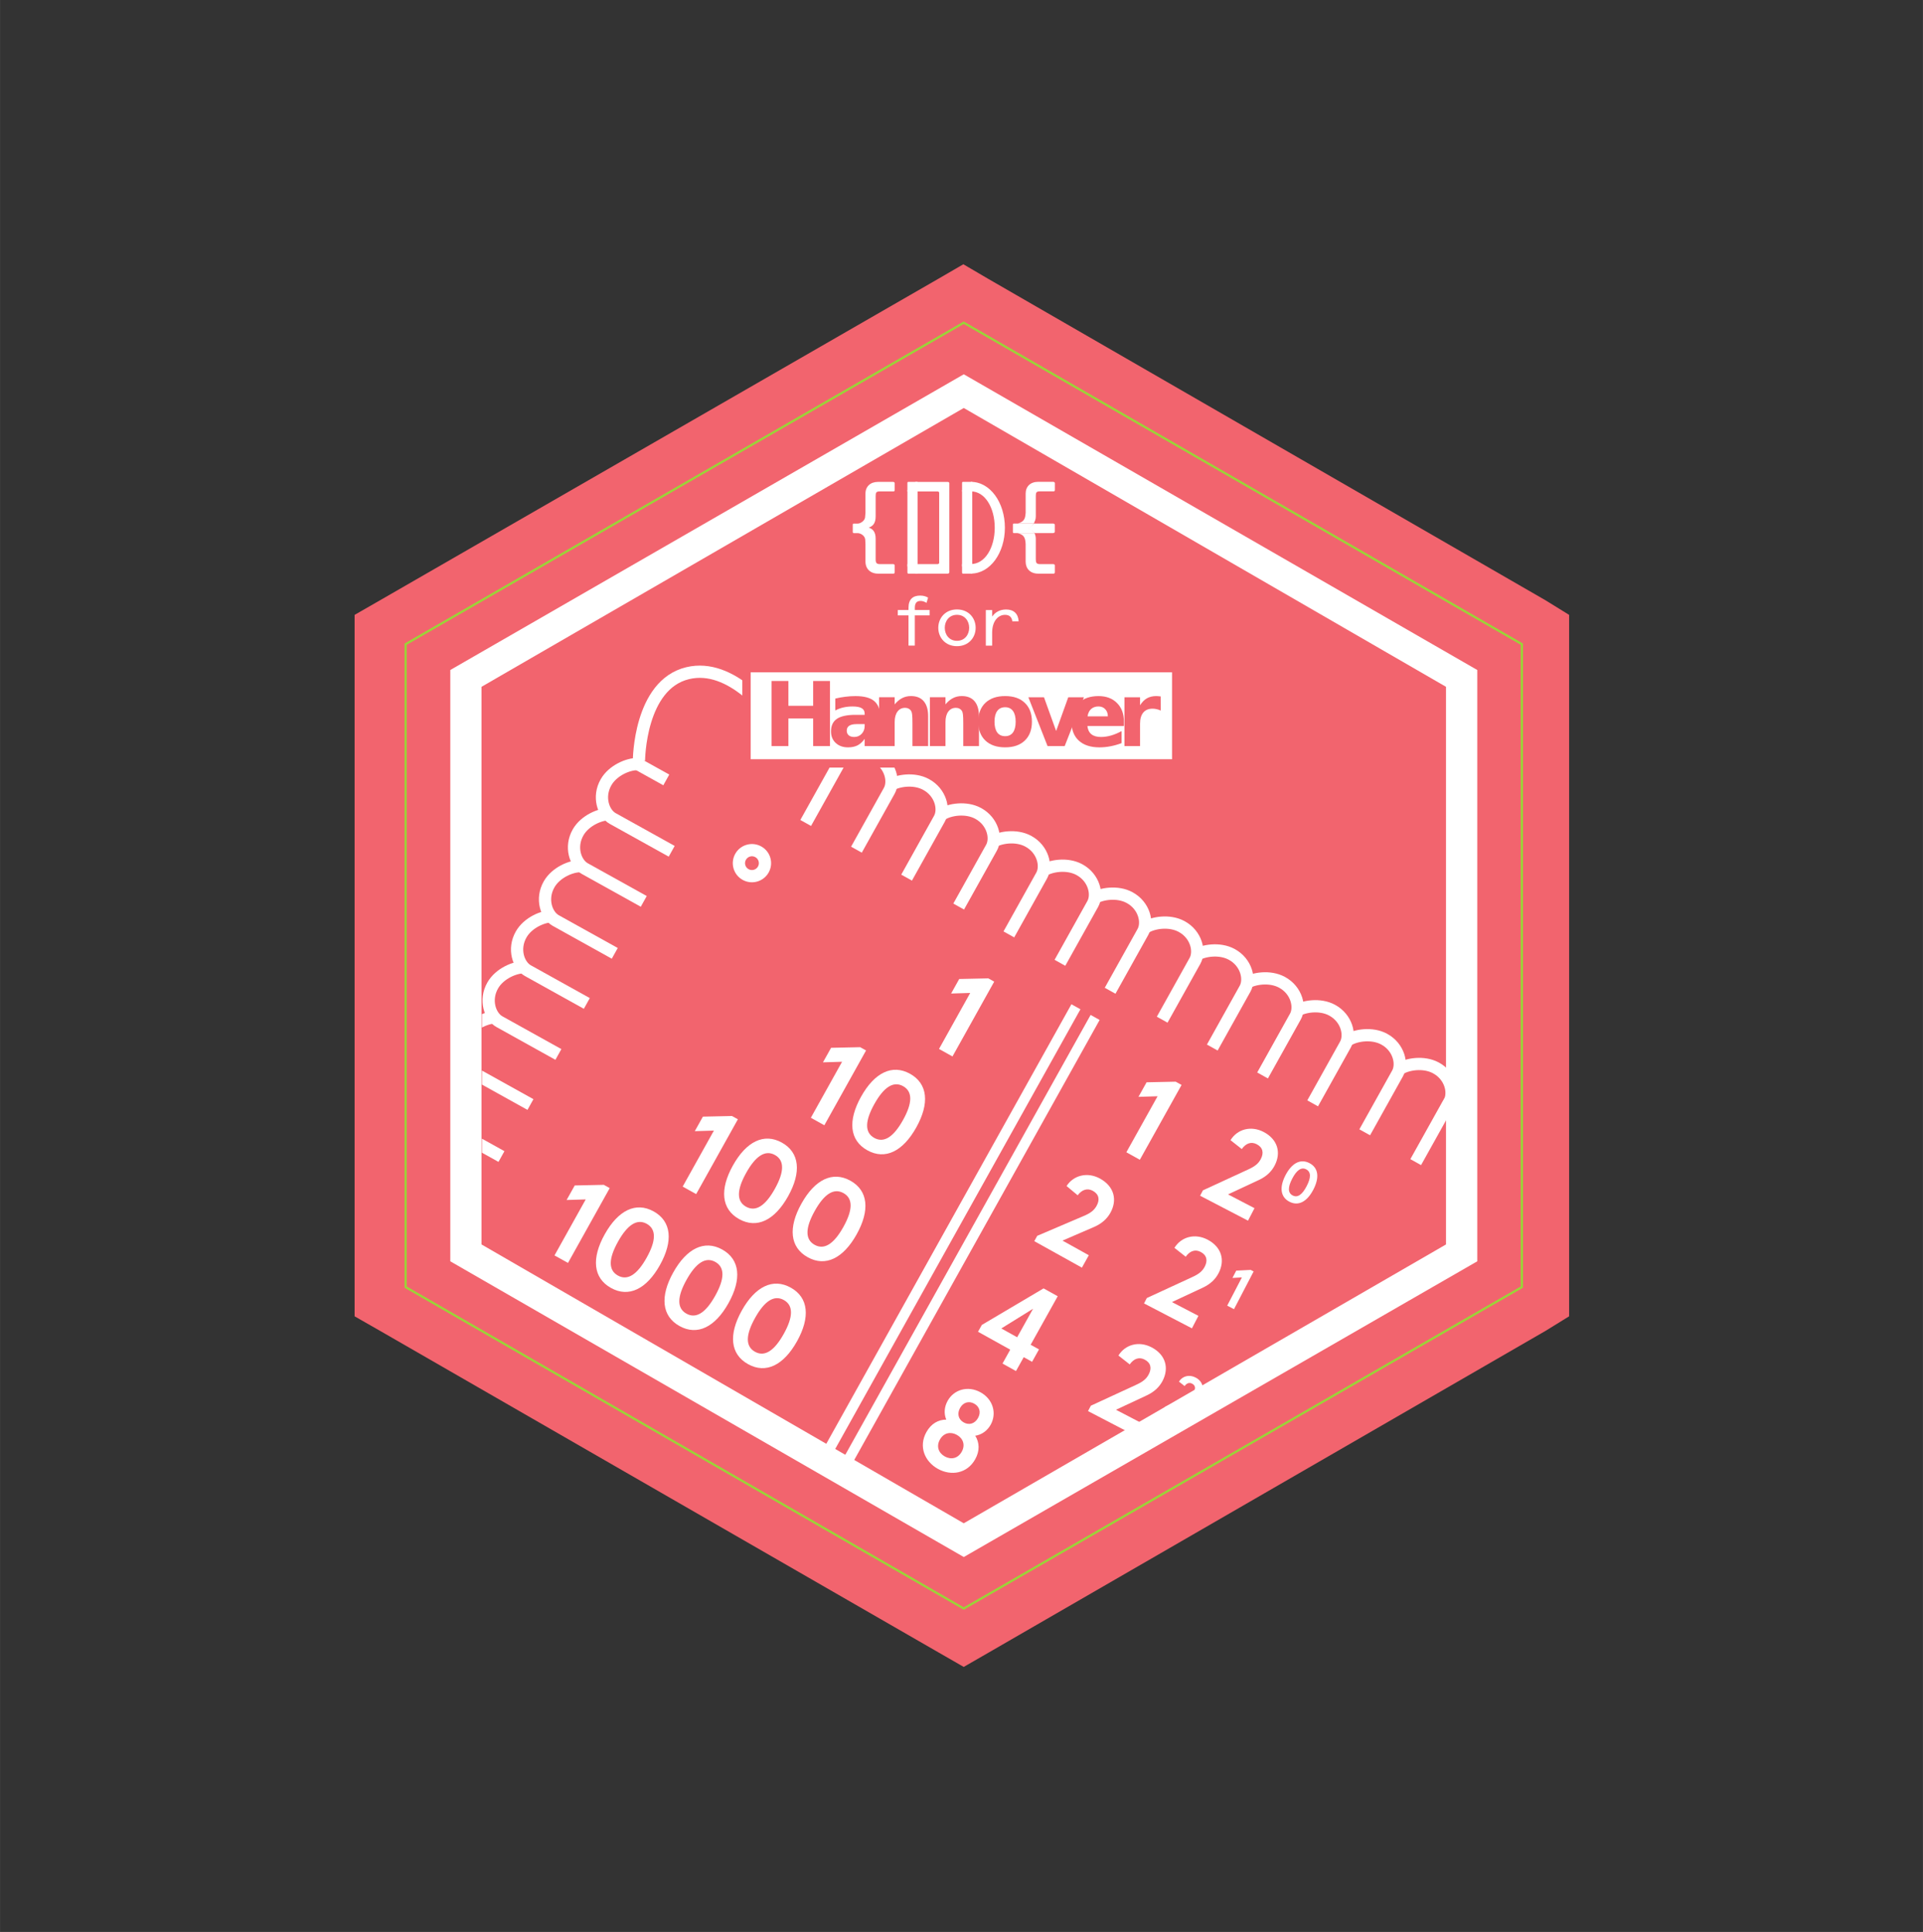 <?xml version="1.0" encoding="UTF-8"?>
<!-- Created with Inkscape (http://www.inkscape.org/) -->
<svg width="52.25mm" height="52.5mm" version="1.1" viewBox="0 0 197.48 198.43" xml:space="preserve" xmlns="http://www.w3.org/2000/svg" xmlns:cc="http://creativecommons.org/ns#" xmlns:dc="http://purl.org/dc/elements/1.1/" xmlns:rdf="http://www.w3.org/1999/02/22-rdf-syntax-ns#"><rect x="0" y="0" width="197.48" height="198.43" fill="#333333" stroke="none"/><defs><clipPath id="clipPath20"><path d="m0 0h198.42v198.42h-198.42z"/></clipPath><clipPath id="clipPath26"><path d="m31 20h136v158h-136z"/></clipPath><clipPath id="clipPath30"><path d="m0 0h199v199h-199z"/></clipPath><clipPath id="clipPath34"><path d="m45.259 129.98v-62.453l54-31.227 54 31.227v62.453l-54 31.225z"/></clipPath><clipPath id="clipPath38"><path d="m0 0h199v199h-199z"/></clipPath><clipPath id="clipPath42"><path d="m0 0h199v199h-199z"/></clipPath><clipPath id="clipPath46"><path d="M 0,198.425 H 198.425 V 0 H 0 Z"/></clipPath><clipPath id="clipPath50"><path d="m0 0h199v199h-199z"/></clipPath></defs><g transform="matrix(1.333 0 0 -1.333 0 198.43)"><g transform="matrix(.688 0 0 .688 5.991 6.199)"><g clip-path="url(#clipPath20)"><g clip-path="url(#clipPath26)"><g clip-path="url(#clipPath30)"><g><path d="m164.35 140.13-62.405 36-2.782 1.63-2.806-1.63-62.51-36-2.849-1.636v-78.555l2.862-1.636 62.51-36 2.835-1.63 2.832 1.63 62.312 36 2.649 1.636v78.555z" fill="#f2646e"/><path d="m39.213 64.657v69.11l60 34.561 60-34.561v-69.11l-60-34.561z" fill="#fff"/><path d="m99.213 171.21-62.5-36v-72.001l62.5-36 62.5 36v72.001zm0-5.771 57.5-33.119v-66.221l-57.5-33.119-57.5 33.119v66.221z" fill="#f2646e"/><path d="m153.21 67.986-54-31.227-54 31.227v62.453l54 31.225 54-31.225z" fill="#f2646e"/></g><g transform="translate(161.71 63.212)"><path d="m0 0-62.501-36-62.5 36v72.001l62.5 36 62.501-36z" fill="none" stroke="#9ad438" stroke-width=".25"/></g></g><g clip-path="url(#clipPath34)"><g clip-path="url(#clipPath38)"><g transform="translate(62.839 122.18)"><path d="m0 0s0.033 8.496 5.467 9.789c4.864 1.157 9.157-4.368 10.427-6.3 0.2-0.304 0.593-0.356 0.898-0.158 0.845 0.55 2.687 0.854 4.049 0.118 1.667-0.901 2.09-2.798 1.507-3.844l-3.678-6.595" fill="none" stroke="#fff" stroke-miterlimit="10" stroke-width="1.372"/></g><g transform="translate(85.313 122.52)"><path d="m0 0c0.845 0.55 2.687 0.854 4.05 0.117 1.666-0.9 2.09-2.797 1.506-3.843l-3.677-6.595" fill="none" stroke="#fff" stroke-miterlimit="10" stroke-width="1.372"/></g><g transform="translate(90.93 119.39)"><path d="m0 0c0.845 0.55 2.687 0.854 4.05 0.117 1.666-0.9 2.09-2.797 1.506-3.843l-3.677-6.595" fill="none" stroke="#fff" stroke-miterlimit="10" stroke-width="1.372"/></g><g transform="translate(96.762 116.15)"><path d="m0 0c0.845 0.55 2.687 0.854 4.05 0.117 1.666-0.9 2.09-2.797 1.506-3.843l-3.677-6.595" fill="none" stroke="#fff" stroke-miterlimit="10" stroke-width="1.372"/></g><g transform="translate(102.38 113.03)"><path d="m0 0c0.845 0.55 2.687 0.854 4.05 0.117 1.666-0.9 2.09-2.797 1.506-3.843l-3.677-6.595" fill="none" stroke="#fff" stroke-miterlimit="10" stroke-width="1.372"/></g><g transform="translate(108.1 109.85)"><path d="m0 0c0.845 0.55 2.687 0.854 4.05 0.117 1.666-0.9 2.09-2.797 1.506-3.843l-3.677-6.595" fill="none" stroke="#fff" stroke-miterlimit="10" stroke-width="1.372"/></g><g transform="translate(113.72 106.72)"><path d="m0 0c0.845 0.55 2.687 0.854 4.05 0.117 1.666-0.9 2.09-2.797 1.506-3.843l-3.677-6.595" fill="none" stroke="#fff" stroke-miterlimit="10" stroke-width="1.372"/></g><g transform="translate(119.55 103.48)"><path d="m0 0c0.845 0.55 2.687 0.854 4.05 0.117 1.666-0.9 2.09-2.797 1.506-3.843l-3.677-6.595" fill="none" stroke="#fff" stroke-miterlimit="10" stroke-width="1.372"/></g><g transform="translate(125.16 100.36)"><path d="m0 0c0.845 0.55 2.687 0.854 4.05 0.117 1.666-0.9 2.09-2.797 1.506-3.843l-3.677-6.595" fill="none" stroke="#fff" stroke-miterlimit="10" stroke-width="1.372"/></g><g transform="translate(130.79 97.233)"><path d="m0 0c0.845 0.55 2.687 0.854 4.05 0.117 1.666-0.9 2.09-2.797 1.506-3.843l-3.677-6.595" fill="none" stroke="#fff" stroke-miterlimit="10" stroke-width="1.372"/></g><g transform="translate(136.4 94.11)"><path d="m0 0c0.845 0.55 2.687 0.854 4.05 0.117 1.666-0.9 2.09-2.797 1.506-3.843l-3.677-6.595" fill="none" stroke="#fff" stroke-miterlimit="10" stroke-width="1.372"/></g><g transform="translate(142.23 90.867)"><path d="m0 0c0.845 0.55 2.687 0.854 4.05 0.117 1.666-0.9 2.09-2.797 1.506-3.843l-3.677-6.595" fill="none" stroke="#fff" stroke-miterlimit="10" stroke-width="1.372"/></g><g transform="translate(148.03 87.644)"><path d="m0 0c0.845 0.55 2.687 0.854 4.05 0.117 1.666-0.9 2.09-2.797 1.506-3.843" fill="none" stroke="#fff" stroke-miterlimit="10" stroke-width="1.372"/></g><g transform="translate(164.93 64.915)"><path d="m0 0c0.551-0.844 0.855-2.683 0.118-4.044-0.902-1.663-2.802-2.087-3.85-1.504l-6.605 3.672" fill="none" stroke="#fff" stroke-miterlimit="10" stroke-width="1.372"/></g><g transform="translate(161.8 59.307)"><path d="m0 0c0.551-0.844 0.855-2.683 0.118-4.044-0.902-1.663-2.802-2.087-3.85-1.504l-6.605 3.672" fill="none" stroke="#fff" stroke-miterlimit="10" stroke-width="1.372"/></g><g transform="translate(158.56 53.483)"><path d="m0 0c0.551-0.844 0.855-2.683 0.118-4.044-0.902-1.663-2.802-2.087-3.85-1.504l-6.605 3.672" fill="none" stroke="#fff" stroke-miterlimit="10" stroke-width="1.372"/></g><g transform="translate(155.7 48.054)"><path d="m0 0c0.551-0.844 0.855-2.683 0.118-4.044-0.902-1.663-2.802-2.087-3.85-1.504l-6.605 3.672" fill="none" stroke="#fff" stroke-miterlimit="10" stroke-width="1.372"/></g><g transform="translate(152.24 42.162)"><path d="m0 0c0.551-0.844 0.855-2.683 0.118-4.044-0.902-1.663-2.802-2.087-3.85-1.504l-6.605 3.672" fill="none" stroke="#fff" stroke-miterlimit="10" stroke-width="1.372"/></g><g transform="translate(149.11 36.554)"><path d="m0 0c0.551-0.844 0.855-2.683 0.118-4.044-0.902-1.663-2.802-2.087-3.85-1.504l-6.605 3.672" fill="none" stroke="#fff" stroke-miterlimit="10" stroke-width="1.372"/></g><g transform="translate(145.87 30.73)"><path d="m0 0c0.551-0.844 0.855-2.683 0.118-4.044-0.902-1.663-2.802-2.087-3.85-1.504l-6.605 3.672" fill="none" stroke="#fff" stroke-miterlimit="10" stroke-width="1.372"/></g><g transform="translate(79.275 125.36)"><path d="m0 0-1.915-3.433" fill="none" stroke="#fff" stroke-miterlimit="10" stroke-width="1.372"/></g><g transform="translate(165.21 65.102)"><path d="m0 0s7.609 4.44 5.847 9.733c-1.576 4.739-8.541 5.473-10.854 5.533-0.364 9e-3 -0.616 0.315-0.608 0.679 0.023 1.007-0.687 2.73-2.032 3.499-1.645 0.94-3.483 0.301-4.066-0.745l-3.678-6.595" fill="none" stroke="#fff" stroke-miterlimit="10" stroke-width="1.372"/></g><g transform="translate(159.91 80.53)"><path d="m0 0-1.915-3.433" fill="none" stroke="#fff" stroke-miterlimit="10" stroke-width="1.372"/></g><g transform="translate(88.352 20.194)"><path d="m0 0c-0.845-0.55-2.687-0.854-4.05-0.117-1.666 0.9-2.09 2.797-1.506 3.843l3.677 6.595" fill="none" stroke="#fff" stroke-miterlimit="10" stroke-width="1.372"/></g><g transform="translate(82.736 23.316)"><path d="m0 0c-0.845-0.55-2.687-0.854-4.05-0.117-1.666 0.9-2.09 2.797-1.506 3.843l3.677 6.595" fill="none" stroke="#fff" stroke-miterlimit="10" stroke-width="1.372"/></g><g transform="translate(76.903 26.559)"><path d="m0 0c-0.845-0.55-2.687-0.854-4.05-0.117-1.666 0.9-2.09 2.797-1.506 3.843l3.677 6.595" fill="none" stroke="#fff" stroke-miterlimit="10" stroke-width="1.372"/></g><g transform="translate(71.287 29.682)"><path d="m0 0c-0.845-0.55-2.687-0.854-4.05-0.117-1.666 0.9-2.09 2.797-1.506 3.843l3.677 6.595" fill="none" stroke="#fff" stroke-miterlimit="10" stroke-width="1.372"/></g><g transform="translate(65.666 32.808)"><path d="m0 0c-0.845-0.55-2.687-0.854-4.05-0.117-1.666 0.9-2.09 2.797-1.506 3.843l3.677 6.595" fill="none" stroke="#fff" stroke-miterlimit="10" stroke-width="1.372"/></g><g transform="translate(60.049 35.93)"><path d="m0 0c-0.845-0.55-2.687-0.854-4.05-0.117-1.666 0.9-2.09 2.797-1.506 3.843l3.677 6.595" fill="none" stroke="#fff" stroke-miterlimit="10" stroke-width="1.372"/></g><g transform="translate(54.217 39.173)"><path d="m0 0c-0.845-0.55-2.687-0.854-4.05-0.117-1.666 0.9-2.09 2.797-1.506 3.843l3.677 6.595" fill="none" stroke="#fff" stroke-miterlimit="10" stroke-width="1.372"/></g><g transform="translate(48.42 42.396)"><path d="m0 0c-0.845-0.55-2.687-0.854-4.05-0.117-1.666 0.9-2.09 2.797-1.506 3.843" fill="none" stroke="#fff" stroke-miterlimit="10" stroke-width="1.372"/></g><g transform="translate(31.242 64.939)"><path d="m0 0s-7.609-4.44-5.847-9.733c1.576-4.739 8.541-5.473 10.854-5.533 0.364-9e-3 0.616-0.315 0.608-0.679-0.023-1.007 0.687-2.73 2.032-3.499 1.645-0.94 3.483-0.301 4.066 0.745l3.678 6.595" fill="none" stroke="#fff" stroke-miterlimit="10" stroke-width="1.372"/></g><g transform="translate(36.542 49.51)"><path d="m0 0 1.915 3.433" fill="none" stroke="#fff" stroke-miterlimit="10" stroke-width="1.372"/></g><g transform="translate(62.658 121.78)"><path d="m0 0c-1.008 0.023-2.735-0.687-3.504-2.03-0.942-1.642-0.301-3.477 0.746-4.06l6.605-3.672" fill="none" stroke="#fff" stroke-miterlimit="10" stroke-width="1.372"/></g><g transform="translate(59.53 116.17)"><path d="m0 0c-1.008 0.023-2.735-0.687-3.504-2.03-0.942-1.642-0.301-3.477 0.746-4.06l6.605-3.672" fill="none" stroke="#fff" stroke-miterlimit="10" stroke-width="1.372"/></g><g transform="translate(56.283 110.35)"><path d="m0 0c-1.008 0.023-2.735-0.687-3.504-2.03-0.942-1.642-0.301-3.477 0.746-4.06l6.605-3.672" fill="none" stroke="#fff" stroke-miterlimit="10" stroke-width="1.372"/></g><g transform="translate(53.155 104.74)"><path d="m0 0c-1.008 0.023-2.735-0.687-3.504-2.03-0.942-1.642-0.301-3.477 0.746-4.06l6.605-3.672" fill="none" stroke="#fff" stroke-miterlimit="10" stroke-width="1.372"/></g><g transform="translate(49.97 99.027)"><path d="m0 0c-1.008 0.023-2.735-0.687-3.504-2.03-0.942-1.642-0.301-3.477 0.746-4.06l6.605-3.672" fill="none" stroke="#fff" stroke-miterlimit="10" stroke-width="1.372"/></g><g transform="translate(46.842 93.419)"><path d="m0 0c-1.008 0.023-2.735-0.687-3.504-2.03-0.942-1.642-0.301-3.477 0.746-4.06l6.605-3.672" fill="none" stroke="#fff" stroke-miterlimit="10" stroke-width="1.372"/></g><g transform="translate(43.595 87.595)"><path d="m0 0c-1.008 0.023-2.735-0.687-3.504-2.03-0.942-1.642-0.301-3.477 0.746-4.06l6.605-3.672" fill="none" stroke="#fff" stroke-miterlimit="10" stroke-width="1.372"/></g><g transform="translate(40.467 81.987)"><path d="m0 0c-1.008 0.023-2.735-0.687-3.504-2.03-0.942-1.642-0.301-3.477 0.746-4.06l6.605-3.672" fill="none" stroke="#fff" stroke-miterlimit="10" stroke-width="1.372"/></g><g transform="translate(37.337 76.374)"><path d="m0 0c-1.008 0.023-2.735-0.687-3.504-2.03-0.942-1.642-0.301-3.477 0.746-4.06l6.605-3.672" fill="none" stroke="#fff" stroke-miterlimit="10" stroke-width="1.372"/></g><g transform="translate(65.899 120.01)"><path d="m0 0-3.438 1.912" fill="none" stroke="#fff" stroke-miterlimit="10" stroke-width="1.372"/></g><g transform="translate(76.766 109.98)"><path d="m0 0c-0.392-0.703-1.28-0.955-1.984-0.564s-0.956 1.278-0.564 1.981c0.391 0.703 1.28 0.955 1.983 0.564 0.704-0.391 0.957-1.278 0.565-1.981z" fill="none" stroke="#fff" stroke-miterlimit="10" stroke-width="1.372"/></g><g fill="#fff"><path d="m102.62 97.419-4.672-8.378-1.51 0.84 3.497 6.272-2.14-0.065 0.908 1.628 3.258 0.07z"/><path d="m88.27 89.712-4.672-8.378-1.51 0.84 3.497 6.272-2.14-0.065 0.908 1.628 3.258 0.07z"/><path d="m89.197 83.709c-1.041-1.868-1.112-3.177-9e-3 -3.79s2.18 0.136 3.222 2.004c1.041 1.867 1.111 3.177 9e-3 3.79-1.103 0.613-2.181-0.136-3.222-2.004m4.699-2.613c-1.495-2.68-3.481-3.678-5.482-2.565-2.002 1.113-2.198 3.324-0.703 6.004 1.495 2.682 3.48 3.679 5.482 2.566 2.001-1.113 2.198-3.323 0.703-6.005"/><path d="m73.917 82.004-4.672-8.378-1.51 0.84 3.497 6.272-2.14-0.065 0.908 1.628 3.258 0.07z"/><path d="m74.844 76.001c-1.041-1.868-1.112-3.177-9e-3 -3.79s2.18 0.136 3.222 2.004c1.041 1.867 1.111 3.177 9e-3 3.79-1.103 0.613-2.181-0.136-3.222-2.004m4.699-2.613c-1.495-2.68-3.481-3.678-5.482-2.565-2.002 1.113-2.198 3.324-0.703 6.004 1.495 2.682 3.48 3.679 5.482 2.566 2.001-1.113 2.198-3.323 0.703-6.005"/><path d="m82.519 71.734c-1.041-1.868-1.112-3.177-9e-3 -3.79s2.18 0.136 3.222 2.004c1.041 1.867 1.111 3.177 9e-3 3.79-1.103 0.613-2.181-0.136-3.222-2.004m4.699-2.613c-1.495-2.68-3.481-3.678-5.482-2.565-2.002 1.113-2.198 3.324-0.703 6.004 1.495 2.682 3.48 3.679 5.482 2.566 2.001-1.113 2.198-3.323 0.703-6.005"/><path d="m59.564 74.296-4.672-8.378-1.51 0.84 3.497 6.272-2.14-0.065 0.908 1.628 3.258 0.07z"/><path d="m60.49 68.294c-1.041-1.868-1.112-3.177-9e-3 -3.79s2.18 0.136 3.222 2.004c1.041 1.867 1.111 3.177 9e-3 3.79-1.103 0.613-2.181-0.136-3.222-2.004m4.699-2.613c-1.495-2.68-3.481-3.678-5.482-2.565-2.002 1.113-2.198 3.324-0.703 6.004 1.495 2.682 3.48 3.679 5.482 2.566 2.001-1.113 2.198-3.323 0.703-6.005"/><path d="m68.166 64.026c-1.041-1.868-1.112-3.177-9e-3 -3.79s2.18 0.136 3.222 2.004c1.041 1.867 1.111 3.177 9e-3 3.79-1.103 0.613-2.181-0.136-3.222-2.004m4.699-2.613c-1.495-2.68-3.481-3.678-5.482-2.565-2.002 1.113-2.198 3.324-0.703 6.004 1.495 2.682 3.48 3.679 5.482 2.566 2.001-1.113 2.198-3.323 0.703-6.005"/><path d="m75.841 59.758c-1.041-1.868-1.112-3.177-9e-3 -3.79s2.18 0.136 3.222 2.004c1.041 1.867 1.111 3.177 9e-3 3.79-1.103 0.613-2.181-0.136-3.222-2.004m4.699-2.613c-1.495-2.68-3.481-3.678-5.482-2.565-2.002 1.113-2.198 3.324-0.703 6.004 1.495 2.682 3.48 3.679 5.482 2.566 2.001-1.113 2.198-3.323 0.703-6.005"/><path d="m46.137 60.586c-1.041-1.868-1.112-3.177-9e-3 -3.79s2.18 0.136 3.222 2.004c1.041 1.867 1.111 3.177 9e-3 3.79-1.103 0.613-2.181-0.136-3.222-2.004m4.699-2.613c-1.495-2.68-3.481-3.678-5.482-2.565-2.002 1.113-2.198 3.324-0.703 6.004 1.495 2.682 3.48 3.679 5.482 2.566 2.001-1.113 2.198-3.323 0.703-6.005"/><path d="m53.812 56.318c-1.041-1.868-1.112-3.177-9e-3 -3.79s2.18 0.136 3.222 2.004c1.041 1.867 1.111 3.177 9e-3 3.79-1.103 0.613-2.181-0.136-3.222-2.004m4.699-2.613c-1.495-2.68-3.481-3.678-5.482-2.565-2.002 1.113-2.198 3.324-0.703 6.004 1.495 2.682 3.48 3.679 5.482 2.566 2.001-1.113 2.198-3.323 0.703-6.005"/><path d="m61.488 52.051c-1.041-1.868-1.112-3.177-9e-3 -3.79s2.18 0.136 3.222 2.004c1.041 1.867 1.111 3.177 9e-3 3.79-1.103 0.613-2.181-0.136-3.222-2.004m4.699-2.613c-1.495-2.68-3.481-3.678-5.482-2.565-2.002 1.113-2.198 3.324-0.703 6.004 1.495 2.682 3.48 3.679 5.482 2.566 2.001-1.113 2.198-3.323 0.703-6.005"/><path d="m69.163 47.783c-1.041-1.868-1.112-3.177-9e-3 -3.79s2.18 0.136 3.222 2.004c1.041 1.867 1.111 3.177 9e-3 3.79-1.103 0.613-2.181-0.136-3.222-2.004m4.699-2.613c-1.495-2.68-3.481-3.678-5.482-2.565-2.002 1.113-2.198 3.324-0.703 6.004 1.495 2.682 3.48 3.679 5.482 2.566 2.001-1.113 2.198-3.323 0.703-6.005"/><path d="m123.6 85.849-4.672-8.378-1.51 0.84 3.497 6.272-2.14-0.065 0.908 1.628 3.258 0.07z"/><path d="m107.44 68.954 5.152 2.199c0.858 0.355 1.229 0.682 1.495 1.16 0.381 0.683 0.267 1.295-0.417 1.675-0.599 0.333-1.215 0.158-1.704-0.495l-1.244 1.036c0.791 1.223 2.356 1.607 3.759 0.827 1.594-0.886 1.938-2.41 1.15-3.823-0.374-0.67-0.957-1.208-1.828-1.587l-3.538-1.529 2.949-1.639-0.774-1.389-5.334 2.966z"/><path d="m105.19 57.592 1.782 3.195-3.556-2.208zm-0.775-1.389-3.608 2.006 0.428 0.766 6.913 4.09 1.582-0.879-3.03-5.434 0.935-0.519-0.775-1.39-0.935 0.52-0.867-1.555-1.51 0.839z"/><path d="m98.797 49.676c-0.354-0.635-0.199-1.285 0.413-1.625 0.611-0.34 1.247-0.13 1.601 0.505 0.347 0.622 0.184 1.261-0.427 1.601s-1.24 0.141-1.587-0.481m-2.259-3.543c-0.433-0.777-0.135-1.509 0.549-1.889 0.683-0.38 1.463-0.248 1.897 0.53 0.433 0.777 0.135 1.509-0.549 1.889-0.683 0.38-1.463 0.248-1.897-0.53m5.688 1.667c-0.38-0.682-1.002-1.12-1.726-1.236 0.47-0.762 0.522-1.684-6e-3 -2.63-0.908-1.628-2.719-1.891-4.181-1.078-1.463 0.813-2.193 2.489-1.285 4.117 0.528 0.946 1.328 1.395 2.224 1.397-0.283 0.675-0.225 1.427 0.156 2.109 0.694 1.246 2.257 1.74 3.684 0.947 1.426-0.793 1.828-2.38 1.134-3.626"/><path d="m89.935 41.816-4.672-8.378-1.51 0.84 3.497 6.272-2.14-0.065 0.908 1.628 3.258 0.07z"/><path d="m89.958 34.277c-0.454-0.814-0.161-1.668 0.546-2.061 0.72-0.4 1.589-0.192 2.043 0.622 0.48 0.86 0.172 1.659-0.547 2.06-0.72 0.399-1.562 0.24-2.042-0.621m2.912 1.955c1.534-0.853 2.094-2.607 1.187-4.234-0.868-1.557-2.721-2.063-4.327-1.17-1.582 0.879-2.157 2.72-1.282 4.289 0.28 0.501 0.754 0.959 1.228 1.244l4.881 3.01 1.678-0.933-3.557-2.099z"/></g><g transform="translate(111.77 94.605)"><path d="m0 0-32.722-58.679" fill="none" stroke="#fff" stroke-miterlimit="10" stroke-width="1.156"/></g><g transform="translate(113.92 93.41)"><path d="m0 0-32.722-58.679" fill="none" stroke="#fff" stroke-miterlimit="10" stroke-width="1.156"/></g></g></g><g clip-path="url(#clipPath42)"><path d="m123 121.86h-48.12v10.667h48.12z" fill="#fff" stroke="#f2646e" stroke-miterlimit="10" stroke-width=".934"/><g transform="matrix(1 0 0 -1 76.774 123.8)" fill="#f2646e" aria-label="Hannover"><path d="m0.918-7.29h1.88v2.778h2.773v-2.778h1.88v7.29h-1.88v-3.091h-2.773v3.091h-1.88z" style=""/><path d="m10.431-2.461q-0.547 0-0.825 0.186-0.273 0.186-0.273 0.547 0 0.332 0.22 0.522 0.225 0.186 0.62 0.186 0.493 0 0.83-0.352 0.337-0.356 0.337-0.889v-0.2zm2.671-0.659v3.12h-1.763v-0.811q-0.352 0.498-0.791 0.728-0.439 0.225-1.069 0.225-0.85 0-1.382-0.493-0.527-0.498-0.527-1.289 0-0.962 0.659-1.411 0.664-0.449 2.08-0.449h1.03v-0.137q0-0.415-0.327-0.605-0.327-0.195-1.02-0.195-0.562 0-1.045 0.112t-0.898 0.337v-1.333q0.562-0.137 1.128-0.205 0.566-0.073 1.133-0.073 1.48 0 2.134 0.586 0.659 0.581 0.659 1.895z" style=""/><path d="m18.448-3.33v3.33h-1.758v-2.549q0-0.708-0.034-0.977-0.029-0.269-0.107-0.396-0.103-0.171-0.278-0.264-0.176-0.098-0.4-0.098-0.547 0-0.859 0.425-0.312 0.42-0.312 1.167v2.69h-1.748v-5.469h1.748v0.801q0.396-0.479 0.84-0.703 0.444-0.229 0.981-0.229 0.947 0 1.435 0.581 0.493 0.581 0.493 1.69z" style=""/><path d="m24.138-3.33v3.33h-1.758v-2.549q0-0.708-0.034-0.977-0.029-0.269-0.107-0.396-0.103-0.171-0.278-0.264-0.176-0.098-0.4-0.098-0.547 0-0.859 0.425-0.312 0.42-0.312 1.167v2.69h-1.748v-5.469h1.748v0.801q0.396-0.479 0.84-0.703 0.444-0.229 0.981-0.229 0.947 0 1.435 0.581 0.493 0.581 0.493 1.69z" style=""/><path d="m27.072-4.351q-0.581 0-0.889 0.42-0.303 0.415-0.303 1.201t0.303 1.206q0.308 0.415 0.889 0.415 0.571 0 0.874-0.415 0.303-0.42 0.303-1.206t-0.303-1.201q-0.303-0.42-0.874-0.42zm0-1.25q1.411 0 2.202 0.762 0.796 0.762 0.796 2.109 0 1.348-0.796 2.109-0.791 0.762-2.202 0.762-1.416 0-2.217-0.762-0.796-0.762-0.796-2.109 0-1.348 0.796-2.109 0.801-0.762 2.217-0.762z" style=""/><path d="m29.671-5.469h1.748l1.362 3.779 1.357-3.779h1.753l-2.153 5.469h-1.919z" style=""/><path d="m40.369-2.749v0.498h-4.087q0.063 0.615 0.444 0.923 0.381 0.308 1.065 0.308 0.552 0 1.128-0.161 0.581-0.166 1.191-0.498v1.348q-0.62 0.234-1.24 0.352-0.62 0.122-1.24 0.122-1.484 0-2.31-0.752-0.82-0.757-0.82-2.119 0-1.338 0.806-2.104 0.811-0.767 2.227-0.767 1.289 0 2.061 0.776 0.776 0.776 0.776 2.075zm-1.797-0.581q0-0.498-0.293-0.801-0.288-0.308-0.757-0.308-0.508 0-0.825 0.288-0.317 0.283-0.396 0.82z" style=""/><path d="m44.492-3.979q-0.229-0.107-0.459-0.156-0.225-0.054-0.454-0.054-0.674 0-1.04 0.435-0.361 0.43-0.361 1.235v2.519h-1.748v-5.469h1.748v0.898q0.337-0.537 0.771-0.781 0.439-0.249 1.05-0.249 0.088 0 0.19 0.01 0.103 0.005 0.298 0.029z" style=""/></g></g><g clip-path="url(#clipPath46)"><g clip-path="url(#clipPath50)" fill="#fff"><path d="m125.99 74.045 5.038 2.324c0.839 0.376 1.197 0.711 1.448 1.192 0.358 0.688 0.227 1.292-0.46 1.649-0.602 0.314-1.207 0.123-1.673-0.539l-1.261 0.993c0.749 1.234 2.288 1.659 3.698 0.925 1.603-0.834 1.986-2.335 1.246-3.758-0.351-0.675-0.914-1.225-1.765-1.624l-3.459-1.615 2.965-1.543-0.727-1.398-5.364 2.791z"/><path d="m135.99 75.356c-0.49-0.942-0.507-1.592 0.049-1.881 0.555-0.289 1.078 0.098 1.568 1.04 0.489 0.941 0.507 1.592-0.049 1.881-0.555 0.289-1.078-0.099-1.568-1.04m2.366-1.231c-0.704-1.352-1.674-1.875-2.682-1.351-1.008 0.525-1.136 1.62-0.433 2.972s1.673 1.874 2.681 1.349c1.008-0.524 1.137-1.618 0.434-2.97"/><path d="m119.71 61.986 5.038 2.324c0.839 0.376 1.197 0.711 1.448 1.192 0.358 0.688 0.227 1.292-0.46 1.649-0.602 0.314-1.207 0.123-1.673-0.539l-1.261 0.993c0.749 1.234 2.288 1.659 3.698 0.925 1.603-0.834 1.986-2.335 1.246-3.758-0.351-0.675-0.914-1.225-1.765-1.624l-3.459-1.615 2.965-1.543-0.727-1.398-5.364 2.791z"/><path d="m131.67 64.964-2.199-4.225-0.76 0.395 1.646 3.163-1.06-0.062 0.426 0.82 1.615 0.082z"/><path d="m113.44 49.927 5.038 2.324c0.839 0.376 1.197 0.711 1.448 1.192 0.358 0.688 0.227 1.292-0.46 1.649-0.602 0.314-1.207 0.123-1.673-0.539l-1.261 0.993c0.749 1.234 2.288 1.659 3.698 0.925 1.603-0.834 1.986-2.335 1.246-3.758-0.351-0.675-0.914-1.225-1.765-1.624l-3.459-1.615 2.965-1.543-0.727-1.398-5.364 2.791z"/><path d="m121.76 49.81 2.524 1.165c0.419 0.187 0.599 0.356 0.724 0.596 0.179 0.345 0.114 0.647-0.23 0.826-0.302 0.157-0.604 0.061-0.838-0.27l-0.631 0.497c0.375 0.617 1.145 0.83 1.851 0.463 0.803-0.418 0.995-1.169 0.624-1.881-0.176-0.338-0.457-0.614-0.883-0.814l-1.733-0.809 1.485-0.772-0.364-0.7-2.686 1.398z"/><path d="m95.04 139.84c-0.262 0.158-0.456 0.214-0.684 0.214-0.403 0-0.624-0.238-0.624-0.752v-0.26h1.654v-0.603h-1.656v-3.384h-0.707v3.384h-1.199v0.603h1.199v0.244c0 0.966 0.496 1.369 1.307 1.369 0.388 0 0.65-0.095 0.886-0.229 0 0-0.176-0.586-0.176-0.586"/><path d="m98.45 135.59c0.869 0 1.367 0.689 1.367 1.456s-0.498 1.455-1.367 1.455-1.366-0.688-1.366-1.455 0.497-1.456 1.366-1.456m0 3.513c1.299 0 2.092-0.958 2.092-2.057 0-1.1-0.793-2.057-2.092-2.057s-2.092 0.957-2.092 2.057c0 1.099 0.793 2.057 2.092 2.057"/><path d="m104.65 137.77c-0.059 0.459-0.312 0.728-0.819 0.728-0.741 0-1.442-0.657-1.442-2.01v-1.439h-0.709v3.986h0.709v-0.735c0.328 0.483 0.86 0.798 1.569 0.798 0.845 0 1.35-0.475 1.4-1.328z"/><path d="m94.039 143.91v8.541h-1.138v-8.541h0.959z"/><path d="m97.414 143.11c0.079 0 0.181 0.066 0.181 0.139v10.003c0 0.074-0.102 0.133-0.181 0.133h-3.555c-0.079 0-0.107-0.03-0.107-0.067v-0.865c0-0.074 0.028-0.136 0.107-0.136h2.417c0.079 0 0.181-0.058 0.181-0.132v-7.868c0-0.074-0.102-0.139-0.181-0.139h-2.417c-0.079 0-0.107-0.025-0.107-0.062v-0.867c0-0.073 0.028-0.139 0.107-0.139z"/><path d="m99.976 143.91h0.183v8.541h-1.14v-8.541z"/><path d="m100.02 143.12v1.067c1.566 0 2.659 1.824 2.659 4.068 0 2.242-1.092 4.068-2.659 4.068v1.067c2.137 0 3.796-2.303 3.796-5.135 0-2.831-1.659-5.135-3.796-5.135"/><path d="m88.204 146.4v-1.944c0-0.798 0.546-1.343 1.405-1.343h1.762c0.039 0 0.105 0.067 0.105 0.14v0.8c0 0.073-0.098 0.128-0.177 0.128h-1.493c-0.367 0-0.462 0.147-0.462 0.541v2.302c0 0.805-0.349 1.101-0.776 1.246 0.427 0.145 0.776 0.442 0.776 1.246v2.301c0 0.388 0.081 0.504 0.462 0.504h1.565c0.039 0 0.105 0.061 0.105 0.133v0.801c0 0.074-0.098 0.133-0.177 0.133h-1.69c-0.859 0-1.405-0.522-1.405-1.303v-2.164s-0.03-0.4-0.049-0.537c-0.054-0.36-0.525-0.67-0.818-0.666h-0.447c-0.079 0-0.11-0.057-0.11-0.131v-0.801c0-0.072 0.031-0.136 0.11-0.136h0.408c0.373 6e-3 0.844-0.288 0.879-0.728 0.01-0.128 0.027-0.522 0.027-0.522"/><path d="m93.859 153.39h-0.853c-0.08 0-0.108-0.061-0.108-0.133v-0.935h1.14v1.068z"/><path d="m92.901 144.05v-0.801c0-0.072 0.027-0.138 0.106-0.138h1.032v1.067h-1.138z"/><path d="m99.976 153.39h-0.853c-0.08 0-0.102-0.061-0.102-0.133v-0.935h1.138v1.068z"/><path d="m99.02 144.05v-0.801c0-0.072 0.024-0.138 0.103-0.138h1.037v1.067h-1.14z"/><path d="m106.14 146.4v-1.944c0-0.798 0.535-1.343 1.396-1.343h1.76c0.038 0 0.116 0.067 0.116 0.14v0.8c0 0.073-0.108 0.128-0.187 0.128h-1.494c-0.368 0-0.454 0.147-0.454 0.541v2.302c0 0.258-0.08 0.493-0.144 0.626h-1.91c0.524-0.133 0.748-0.31 0.857-0.737 0.054-0.212 0.06-0.513 0.06-0.513"/><path d="m106.06 149.39c-0.11-0.35-0.357-0.533-0.795-0.666h1.792c0.11 0.266 0.221 0.444 0.221 0.798v2.3c0 0.389 0.074 0.504 0.455 0.504h1.564c0.04 0 0.117 0.061 0.117 0.135v0.8c0 0.073-0.108 0.134-0.187 0.134h-1.69c-0.862 0-1.395-0.524-1.395-1.305v-2.163s-0.027-0.363-0.082-0.537"/><path d="m106.33 148.18c0.288-0.099 0.604-0.259 0.798-0.525h2.09c0.079 0 0.189 0.062 0.189 0.136v0.801c0 0.073-0.11 0.13-0.189 0.13h-2.169c-0.141-0.268-0.481-0.46-0.719-0.542"/><path d="m104.81 148.72c-0.079 0-0.098-0.057-0.098-0.131v-0.8c0-0.073 0.021-0.137 0.098-0.137h2.318c-0.129 0.267-0.445 0.451-0.673 0.534 0.237 0.082 0.453 0.268 0.596 0.534h-1.792z"/></g></g></g></g></g></g></svg>
